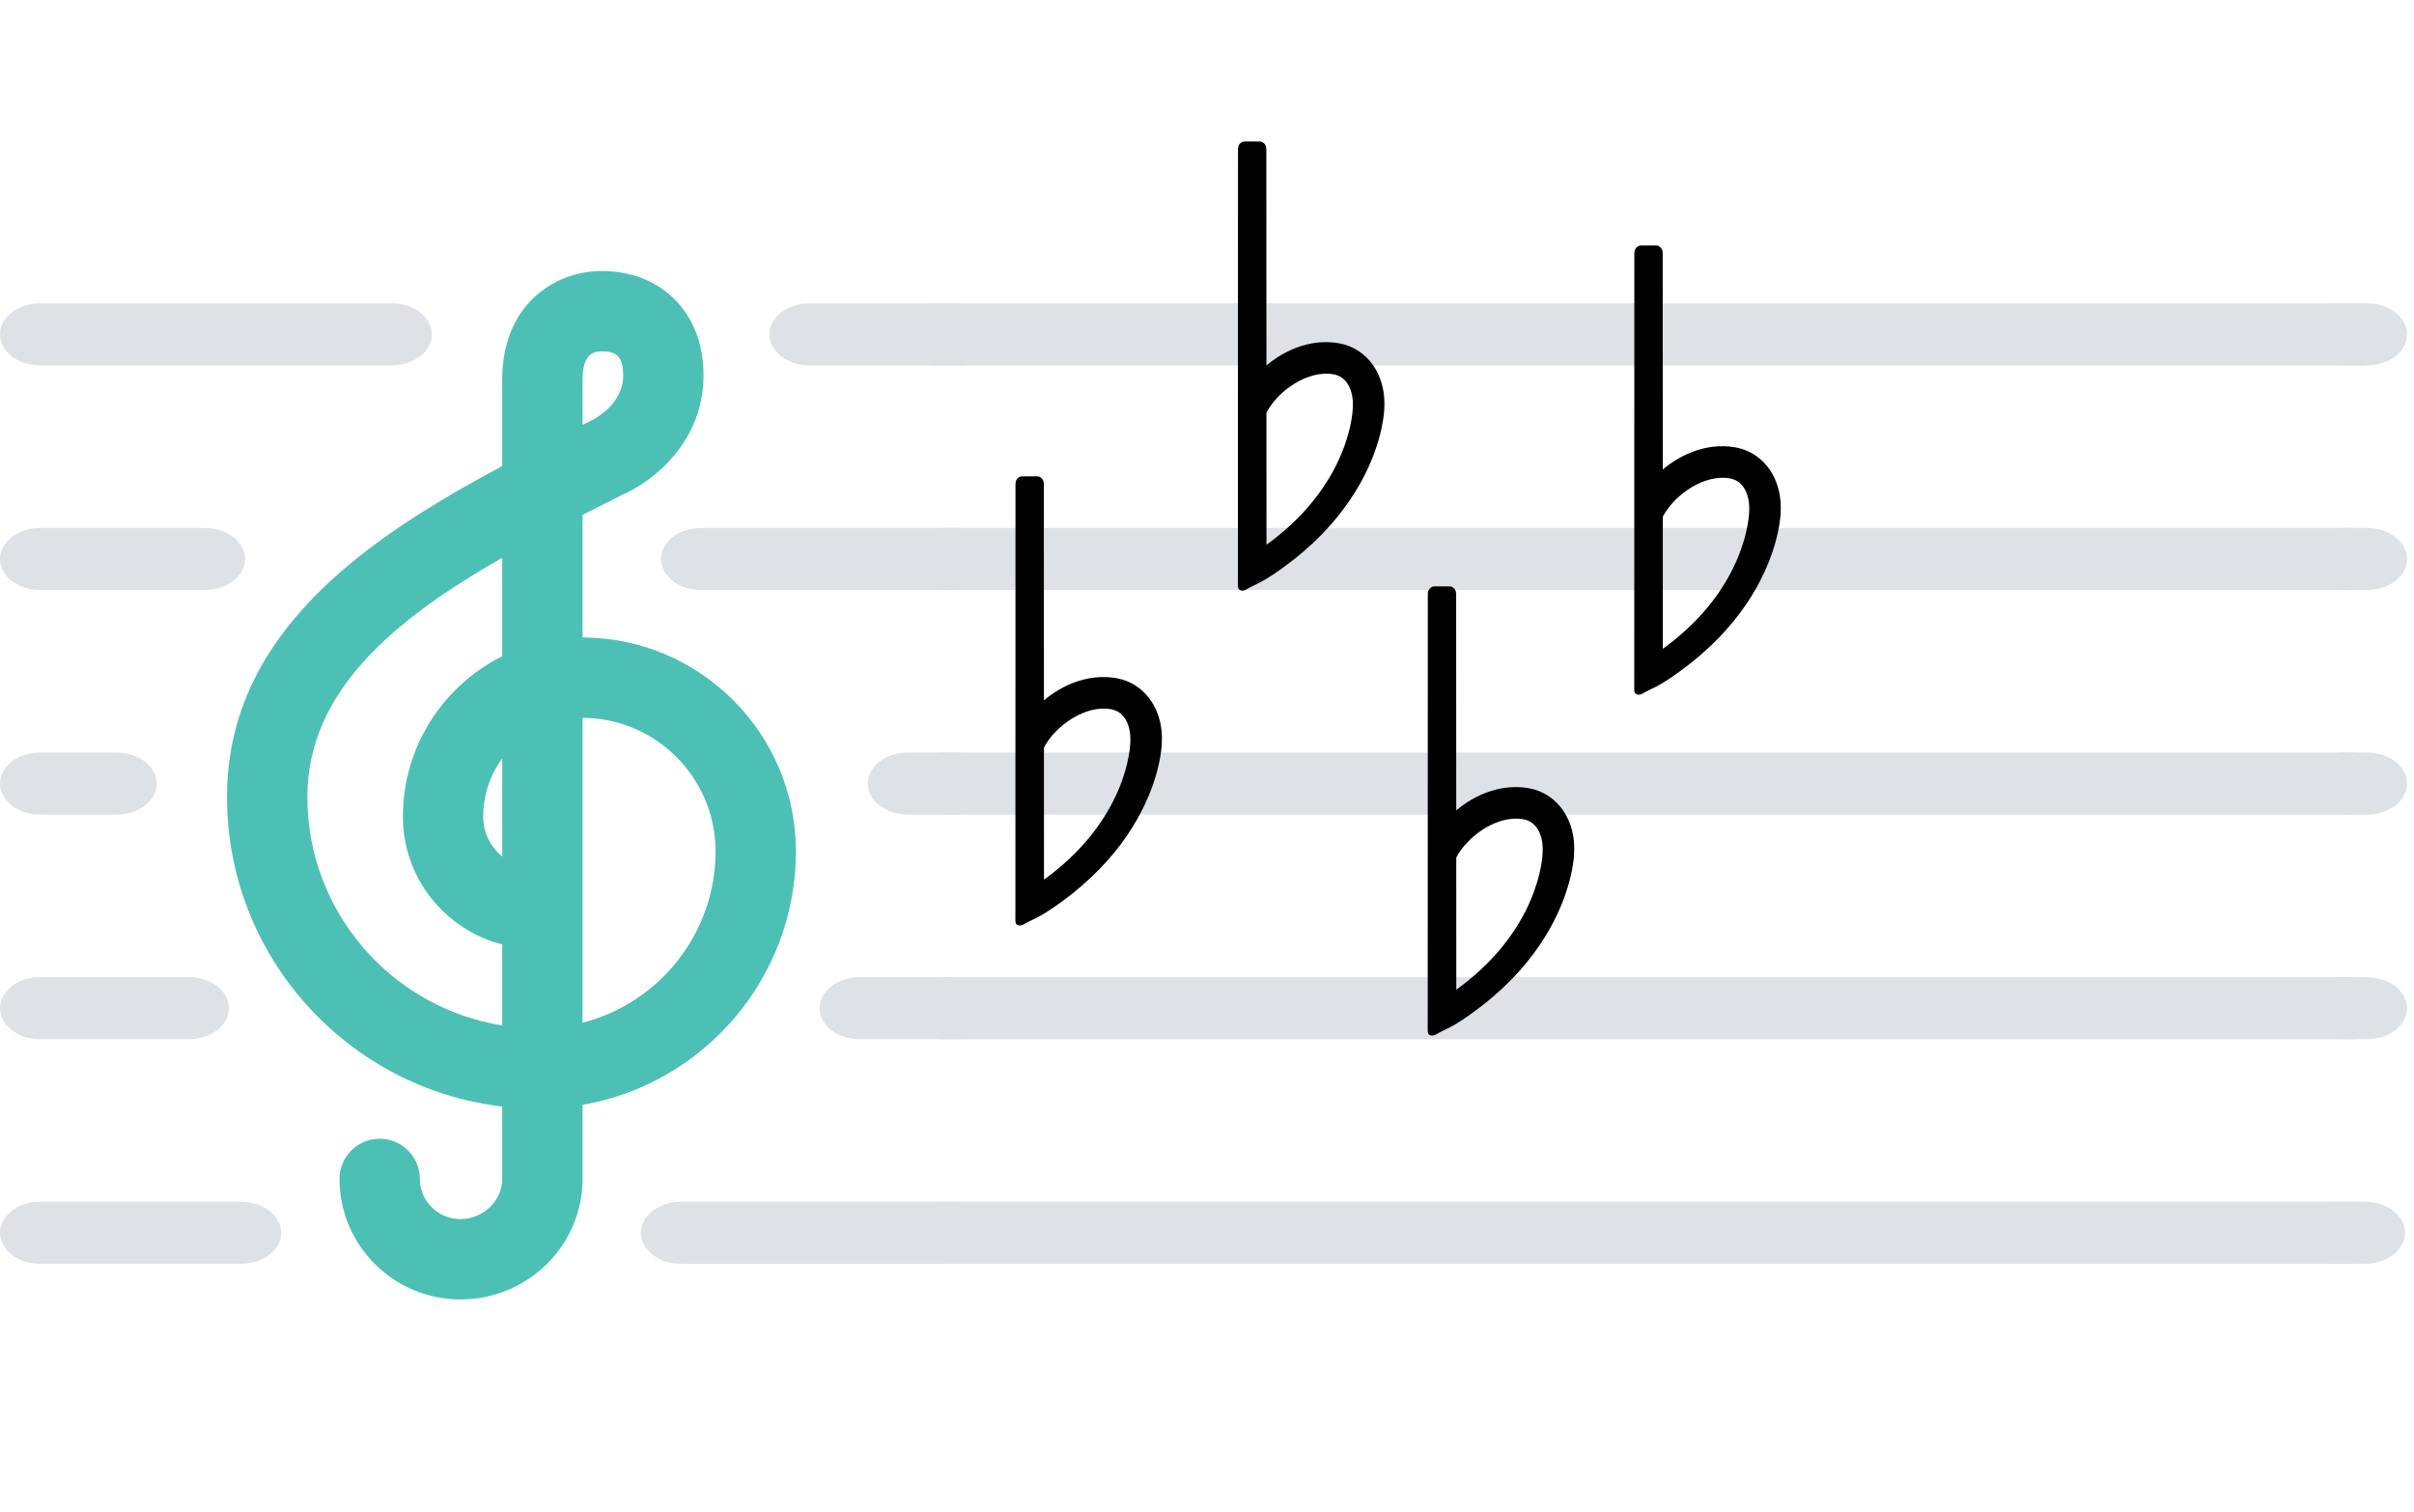 <?xml version="1.0" encoding="utf-8"?>
<!-- Generator: Adobe Illustrator 16.0.0, SVG Export Plug-In . SVG Version: 6.00 Build 0)  -->
<!DOCTYPE svg PUBLIC "-//W3C//DTD SVG 1.1//EN" "http://www.w3.org/Graphics/SVG/1.1/DTD/svg11.dtd">
<svg version="1.1" id="Capa_1" xmlns="http://www.w3.org/2000/svg" xmlns:xlink="http://www.w3.org/1999/xlink" x="0px" y="0px"
	 width="1397.14px" height="875.445px" viewBox="-20 -33.555 1397.14 875.445" enable-background="new -20 -33.555 1397.14 875.445"
	 xml:space="preserve">
<g id="STAFF_2_">
	<g>
		<g>
			<g>
				<g>
					<path fill="#DEE2E6" d="M1348.723,662.031h-18.794c-0.887,4.707-1.859,9.436-2.931,14.192
						c-1.431,7.368-1.72,14.561-1.635,21.745h23.358c12.844,0,23.253-8.045,23.253-17.969S1361.566,662.031,1348.723,662.031z"/>
					<rect x="523.509" y="662.031" fill="#DEE2E6" width="819.58" height="35.938"/>
					<path fill="#DEE2E6" d="M529.14,676.224c1.07-4.757,2.044-9.485,2.931-14.192h-157.93c-12.843,0-23.254,8.045-23.254,17.969
						s10.411,17.969,23.254,17.969h153.364C527.421,690.784,527.71,683.592,529.14,676.224z"/>
					<path fill="#DEE2E6" d="M119.519,662.031H3.253C-9.59,662.031-20,670.076-20,680s10.41,17.969,23.253,17.969h116.267
						c12.843,0,23.253-8.045,23.253-17.969S132.362,662.031,119.519,662.031z"/>
				</g>
				<g>
					<path fill="#DEE2E6" d="M1349.885,532.031h-17.646c0.278,5.297,0.824,10.592,1.76,15.889
						c0.771,6.706,1.275,13.383,1.542,20.049h14.345c12.843,0,23.253-8.044,23.253-17.969
						C1373.139,540.076,1362.727,532.031,1349.885,532.031z"/>
					<rect x="523.509" y="532.031" fill="#DEE2E6" width="819.58" height="35.938"/>
					<path fill="#DEE2E6" d="M3.253,567.969h86.036c12.843,0,23.254-8.044,23.254-17.969c0-9.924-10.411-17.969-23.254-17.969H3.253
						C-9.59,532.031-20,540.076-20,550C-20,559.925-9.59,567.969,3.253,567.969z"/>
					<path fill="#DEE2E6" d="M534.381,532.031h-56.765c-12.843,0-23.253,8.045-23.253,17.969c0,9.925,10.41,17.969,23.253,17.969
						h60.065c-0.267-6.666-0.771-13.344-1.542-20.049C535.205,542.623,534.659,537.327,534.381,532.031z"/>
				</g>
				<g>
					<path fill="#DEE2E6" d="M1349.885,402.031h-16.057c0.396,11.979,0.68,23.958,0.607,35.938h15.448
						c12.843,0,23.253-8.045,23.253-17.969C1373.137,410.075,1362.727,402.031,1349.885,402.031z"/>
					<rect x="523.509" y="402.031" fill="#DEE2E6" width="819.58" height="35.937"/>
					<path fill="#DEE2E6" d="M3.253,437.969h44.182c12.843,0,23.253-8.045,23.253-17.969c0-9.925-10.41-17.969-23.253-17.969H3.253
						C-9.59,402.031-20,410.076-20,420S-9.59,437.969,3.253,437.969z"/>
					<path fill="#DEE2E6" d="M535.97,402.031h-30.449c-12.843,0-23.253,8.044-23.253,17.969c0,9.924,10.41,17.969,23.253,17.969
						h31.058C536.65,425.989,536.366,414.01,535.97,402.031z"/>
				</g>
				<g>
					<path fill="#DEE2E6" d="M1349.885,272.031h-16.244c-1.058,11.979-1.519,23.958-1.607,35.938h17.853
						c12.843,0,23.253-8.045,23.253-17.969S1362.727,272.031,1349.885,272.031z"/>
					<rect x="523.509" y="272.031" fill="#DEE2E6" width="819.58" height="35.938"/>
					<path fill="#DEE2E6" d="M3.253,307.969h95.338c12.844,0,23.254-8.045,23.254-17.969s-10.41-17.969-23.254-17.969H3.253
						C-9.59,272.031-20,280.076-20,289.999C-20,299.923-9.59,307.969,3.253,307.969z"/>
					<path fill="#DEE2E6" d="M385.767,272.031c-12.843,0-23.253,8.044-23.253,17.969s10.41,17.969,23.253,17.969h148.407
						c0.09-11.979,0.551-23.958,1.607-35.938H385.767L385.767,272.031z"/>
				</g>
				<g>
					<path fill="#DEE2E6" d="M1349.885,142.031h-19.688c1.429,2.806,2.526,5.65,2.801,8.608c1.758,9.056,2.813,18.179,3.374,27.329
						h13.513c12.843,0,23.253-8.044,23.253-17.968C1373.138,150.076,1362.727,142.031,1349.885,142.031z"/>
					<rect x="519.139" y="142.031" fill="#DEE2E6" width="828.188" height="35.937"/>
					<path fill="#DEE2E6" d="M532.34,142.031h-83.789c-12.844,0-23.253,8.044-23.253,17.968c0,9.923,10.409,17.969,23.253,17.969
						h89.964c-0.562-9.149-1.616-18.272-3.374-27.329C534.866,147.681,533.768,144.837,532.34,142.031z"/>
					<path fill="#DEE2E6" d="M3.253,177.968h203.465c12.844,0,23.254-8.044,23.254-17.969s-10.41-17.968-23.254-17.968H3.253
						C-9.59,142.031-20,150.075-20,160S-9.59,177.968,3.253,177.968z"/>
				</g>
			</g>
		</g>
	</g>
</g>
<path id="CLEF_2_" fill="#4DC0B5" d="M440.645,459.21c0-68.152-55.359-123.619-123.475-123.789V264.45
	c7.865-4.009,15.778-7.983,23.667-11.941c17.585-7.753,46.344-30.54,46.344-68.746c0-22.784-9.236-36.675-16.984-44.315
	c-10.709-10.563-25.26-16.144-42.081-16.144c-0.272,0-0.545,0.005-0.878,0.012c-27.247,0.464-56.573,20.307-56.573,62.772v50.13
	c-31.739,16.932-62.357,35.229-88.325,56.812c-47.748,39.69-70.959,83.773-70.959,134.761c0,92.321,69.726,168.662,159.284,179.12
	v41.915c0,12.604-11.064,23.253-24.164,23.253c-12.961,0-23.505-10.432-23.505-23.253c0-12.843-10.41-23.254-23.253-23.254
	s-23.254,10.411-23.254,23.254c0,38.465,31.407,69.759,70.012,69.759c38.967,0,70.671-31.294,70.671-69.759v-42.869
	C387.202,593.846,440.645,532.649,440.645,459.21z M270.664,462.209c-6.699-5.477-10.984-13.8-10.984-23.105
	c0-12.573,4.081-24.214,10.984-33.663V462.209z M270.664,346.289c-34.053,17.016-57.491,52.229-57.491,92.813
	c0,35.592,24.483,65.567,57.491,73.984v46.885c-63.83-10.129-112.776-65.546-112.776-132.181
	c0-61.271,50.313-102.81,112.776-138.491V346.289z M317.171,186.088c0-16.087,7.89-16.221,10.794-16.271l0.282-0.006
	c7.873,0.024,12.43,2.348,12.43,13.952c0,16.983-17.041,25.446-18.865,26.301c-0.541,0.218-0.677,0.298-1.25,0.586
	c-1.131,0.566-2.26,1.135-3.391,1.702V186.088z M317.171,558.427v-176.5c42.472,0.169,76.968,34.772,76.968,77.282
	C394.138,506.9,361.372,547.082,317.171,558.427z"/>
<g id="SHARPS" display="none">
	
		<path display="inline" stroke="#000000" stroke-width="7" stroke-linecap="round" stroke-linejoin="round" stroke-miterlimit="10" d="
		M701.3,118.476c0.506-0.069,0.883-0.502,0.883-1.008v-15.563c0-0.615-0.538-1.083-1.142-1.006l-35.005,4.54l4.546-34.999
		c0.078-0.609-0.395-1.148-1.009-1.148H654.01c-0.508,0-0.938,0.382-1.007,0.886l-4.882,37.587l-60.413,7.839l5.857-45.163
		c0.082-0.609-0.395-1.148-1.008-1.148h-15.564c-0.509,0-0.941,0.382-1.01,0.886l-6.197,47.753l-47.751,6.195
		c-0.505,0.068-0.884,0.497-0.884,1.008v15.562c0,0.616,0.541,1.089,1.147,1.01l45.165-5.859l-7.836,60.415l-37.592,4.881
		c-0.505,0.067-0.884,0.497-0.884,1.008v15.563c0,0.613,0.541,1.088,1.147,1.006l34.999-4.542l-4.542,35.002
		c-0.077,0.608,0.393,1.148,1.007,1.148h15.564c0.508,0,0.942-0.383,1.009-0.889l4.877-37.586l60.417-7.842l-5.858,45.169
		c-0.081,0.608,0.394,1.148,1.008,1.148h15.563c0.509,0,0.945-0.383,1.012-0.889l6.19-47.753l47.756-6.191
		c0.509-0.071,0.882-0.498,0.882-1.011v-15.564c0-0.608-0.537-1.088-1.141-1.009l-45.173,5.858l7.843-60.415L701.3,118.476z
		 M637.959,186.095l-60.422,7.845l7.843-60.42l60.418-7.842L637.959,186.095z"/>
	<path stroke="#000000" stroke-width="7" stroke-linecap="round" stroke-linejoin="round" stroke-miterlimit="10" d="
		M826.216,306.984c0.5-0.069,0.882-0.498,0.882-1.008v-15.563c0-0.615-0.544-1.083-1.146-1.006l-35,4.54l4.546-34.998
		c0.075-0.609-0.395-1.146-1.009-1.146h-15.563c-0.508,0-0.944,0.379-1.009,0.883l-4.881,37.587l-60.411,7.843l5.856-45.167
		c0.082-0.609-0.395-1.147-1.012-1.147h-15.563c-0.506,0-0.938,0.38-1.007,0.884l-6.197,47.754l-47.752,6.194
		c-0.503,0.068-0.883,0.497-0.883,1.008v15.562c0,0.617,0.541,1.089,1.148,1.012l45.164-5.862l-7.841,60.416l-37.589,4.885
		c-0.503,0.063-0.883,0.493-0.883,1.005v15.562c0,0.617,0.541,1.089,1.148,1.007l34.996-4.543l-4.543,35.003
		c-0.072,0.604,0.392,1.147,1.009,1.147h15.563c0.508,0,0.946-0.383,1.013-0.891l4.877-37.584l60.411-7.842l-5.856,45.17
		c-0.082,0.604,0.396,1.147,1.012,1.147h15.563c0.508,0,0.938-0.383,1.004-0.891l6.198-47.752l47.755-6.191
		c0.506-0.068,0.883-0.499,0.883-1.01v-15.563c0-0.612-0.545-1.087-1.146-1.008l-45.167,5.858l7.843-60.414L826.216,306.984z
		 M762.868,374.604l-60.415,7.844l7.844-60.42l60.417-7.839L762.868,374.604z"/>
	<path stroke="#000000" stroke-width="7" stroke-linecap="round" stroke-linejoin="round" stroke-miterlimit="10" d="
		M957.982,73.451c0.504-0.069,0.882-0.501,0.882-1.008V56.879c0-0.615-0.537-1.086-1.141-1.009l-35.005,4.543l4.546-35.001
		c0.078-0.606-0.395-1.146-1.01-1.146h-15.563c-0.508,0-0.938,0.382-1.008,0.884l-4.882,37.589l-60.411,7.84l5.857-45.166
		c0.081-0.606-0.396-1.146-1.013-1.146h-15.563c-0.506,0-0.938,0.382-1.006,0.883l-6.197,47.753L778.718,79.1
		c-0.504,0.07-0.884,0.495-0.884,1.009v15.562c0,0.613,0.542,1.089,1.148,1.01l45.164-5.86l-7.841,60.415l-37.588,4.881
		c-0.504,0.063-0.884,0.497-0.884,1.005v15.562c0,0.617,0.542,1.089,1.148,1.01l34.995-4.546l-4.535,35.002
		c-0.076,0.607,0.385,1.151,1.002,1.151h15.563c0.508,0,0.946-0.382,1.013-0.89l4.877-37.588l60.419-7.839l-5.864,45.166
		c-0.081,0.607,0.396,1.151,1.012,1.151h15.563c0.509,0,0.94-0.382,1.012-0.89l6.19-47.753l47.756-6.194
		c0.505-0.068,0.882-0.495,0.882-1.01v-15.563c0-0.611-0.537-1.087-1.141-1.008l-45.173,5.857l7.843-60.414L957.982,73.451z
		 M894.641,141.066l-60.422,7.848l7.844-60.42l60.418-7.843L894.641,141.066z"/>
	<path stroke="#000000" stroke-width="7" stroke-linecap="round" stroke-linejoin="round" stroke-miterlimit="10" d="
		M1084.421,248.55c0.508-0.071,0.887-0.502,0.887-1.011v-15.564c0-0.611-0.541-1.083-1.146-1.006l-35.004,4.54l4.545-34.998
		c0.078-0.608-0.394-1.145-1.009-1.145h-15.563c-0.509,0-0.938,0.382-1.002,0.882l-4.881,37.59l-60.419,7.84l5.857-45.167
		c0.082-0.608-0.396-1.145-1.009-1.145h-15.562c-0.512,0-0.943,0.382-1.011,0.882l-6.198,47.754l-47.752,6.194
		c-0.503,0.072-0.883,0.497-0.883,1.011v15.562c0,0.613,0.541,1.089,1.148,1.01l45.163-5.86l-7.84,60.415l-37.589,4.881
		c-0.503,0.063-0.883,0.497-0.883,1.005v15.562c0,0.617,0.541,1.089,1.148,1.007l34.996-4.543l-4.536,35.001
		c-0.077,0.608,0.393,1.153,1.002,1.153h15.563c0.515,0,0.944-0.382,1.011-0.893l4.877-37.585l60.42-7.839l-5.857,45.165
		c-0.082,0.608,0.391,1.153,1.004,1.153h15.563c0.51,0,0.947-0.382,1.012-0.893l6.194-47.752l47.753-6.192
		c0.512-0.068,0.886-0.499,0.886-1.01v-15.563c0-0.612-0.541-1.087-1.146-1.008l-45.172,5.857l7.842-60.414L1084.421,248.55z
		 M1021.082,316.166l-60.424,7.846l7.844-60.419l60.419-7.843L1021.082,316.166z"/>
	<path stroke="#000000" stroke-width="7" stroke-linecap="round" stroke-linejoin="round" stroke-miterlimit="10" d="
		M1212.673,442.409c0.506-0.068,0.888-0.499,0.888-1.011v-15.561c0-0.615-0.544-1.083-1.148-1.006l-35,4.539l4.541-34.998
		c0.078-0.609-0.394-1.149-1.007-1.149h-15.562c-0.512,0-0.941,0.382-1.005,0.886l-4.88,37.586l-60.42,7.84l5.857-45.163
		c0.082-0.609-0.394-1.149-1.005-1.149h-15.563c-0.514,0-0.946,0.382-1.015,0.886l-6.193,47.75l-47.755,6.198
		c-0.505,0.068-0.884,0.493-0.884,1.005v15.564c0,0.612,0.541,1.088,1.148,1.011l45.163-5.86L1071,520.197l-37.593,4.882
		c-0.505,0.063-0.884,0.493-0.884,1.001v15.563c0,0.616,0.541,1.092,1.148,1.011l35.003-4.547l-4.543,35.005
		c-0.077,0.608,0.393,1.15,1.004,1.15h15.566c0.51,0,0.939-0.38,1.006-0.894l4.877-37.586l60.42-7.841l-5.857,45.17
		c-0.082,0.608,0.391,1.15,1.004,1.15h15.563c0.512,0,0.946-0.38,1.011-0.894l6.197-47.753l47.75-6.188
		c0.512-0.068,0.889-0.502,0.889-1.014v-15.563c0-0.612-0.545-1.083-1.148-1.005l-45.166,5.857l7.838-60.417L1212.673,442.409z
		 M1149.332,510.028l-60.423,7.843l7.843-60.418l60.422-7.844L1149.332,510.028z"/>
	<path stroke="#000000" stroke-width="7" stroke-linecap="round" stroke-linejoin="round" stroke-miterlimit="10" d="
		M1324.268,184.815c0.501-0.068,0.883-0.501,0.883-1.008v-15.563c0-0.615-0.544-1.083-1.147-1.006l-34.999,4.54l4.54-34.999
		c0.076-0.609-0.388-1.148-1.003-1.148h-15.563c-0.511,0-0.945,0.382-1.009,0.886l-4.881,37.587l-60.417,7.839l5.855-45.163
		c0.085-0.609-0.388-1.148-1.005-1.148h-15.563c-0.507,0-0.94,0.382-1.014,0.886l-6.19,47.752l-47.752,6.196
		c-0.509,0.068-0.884,0.496-0.884,1.008v15.561c0,0.617,0.535,1.089,1.143,1.011l45.17-5.86l-7.84,60.415l-37.589,4.881
		c-0.509,0.067-0.884,0.497-0.884,1.007v15.563c0,0.613,0.535,1.089,1.143,1.007l35.002-4.543l-4.543,35.001
		c-0.077,0.608,0.393,1.149,1.01,1.149h15.563c0.508,0,0.939-0.383,1.009-0.89l4.876-37.588l60.416-7.84l-5.857,45.168
		c-0.082,0.608,0.397,1.149,1.012,1.149h15.561c0.511,0,0.941-0.383,1.007-0.89l6.198-47.753l47.755-6.191
		c0.506-0.071,0.882-0.498,0.882-1.013v-15.563c0-0.608-0.544-1.087-1.147-1.008l-45.166,5.857l7.843-60.414L1324.268,184.815z
		 M1260.922,252.435l-60.415,7.844l7.837-60.419l60.424-7.843L1260.922,252.435z"/>
</g>
<g id="FLATS">
	<g>
		<path stroke="#000000" stroke-width="4" stroke-linecap="round" stroke-linejoin="round" stroke-miterlimit="10" d="
			M625.902,360.968c-16.163-2.903-32.34,4.299-43.713,15.35l-0.05-129.941c0-1.228-0.815-2.224-1.815-2.224h-8.777
			c-1.008,0-1.823,1.007-1.817,2.24l-0.053,247.674c-0.136,0.41,0,1.096-0.005,1.533c-0.003,0.563-0.003,1.125-0.006,1.688
			c0,0.508-0.002,1.019,0,1.529c0.003,0.309,0.034,0.618,0.058,0.93c0.02,0.268-0.028,0.398,0.245,0.418
			c1.12,0.107,2.243-0.851,3.181-1.348c2.146-1.135,4.379-2.107,6.528-3.238c4.495-2.367,8.683-5.31,12.885-8.29
			c2.501-1.777,4.853-3.723,7.302-5.56c1.537-1.269,3.086-2.527,4.6-3.827c3.608-3.096,7.082-6.35,10.399-9.751
			c3.042-3.125,5.951-6.374,8.699-9.749c2.523-3.094,4.91-6.284,7.154-9.584c2.045-3.001,3.967-6.08,5.753-9.247
			c1.622-2.855,3.126-5.78,4.513-8.754c1.236-2.657,2.375-5.361,3.413-8.104c0.906-2.396,1.737-4.823,2.476-7.281
			c0.625-2.078,1.189-4.181,1.676-6.299c0.396-1.709,0.747-3.43,1.037-5.161c0.221-1.278,0.404-2.561,0.552-3.852
			c0.089-0.793,0.168-1.59,0.209-2.384c0.012-0.235,0.012-0.473,0.025-0.71C651.673,378.623,641.601,363.798,625.902,360.968z
			 M636.162,396.514c0,0.486-0.823,46.436-53.94,82.944l-0.025-80.865c7.181-13.895,25.502-26.427,41.185-23.611
			C633.117,376.732,636.827,386.814,636.162,396.514z"/>
	</g>
	<g>
		<path stroke="#000000" stroke-width="4" stroke-linecap="round" stroke-linejoin="round" stroke-miterlimit="10" d="
			M754.68,167.118c-16.164-2.903-32.342,4.299-43.714,15.35l-0.05-129.941c0-1.227-0.816-2.224-1.815-2.224h-8.776
			c-1.01,0-1.825,1.007-1.818,2.24l-0.054,247.675c-0.135,0.41,0,1.096-0.004,1.532c-0.004,0.563-0.004,1.125-0.006,1.688
			c0,0.506-0.003,1.018,0,1.528c0.002,0.31,0.034,0.619,0.057,0.93c0.021,0.268-0.027,0.397,0.245,0.417
			c1.119,0.107,2.244-0.85,3.181-1.348c2.146-1.134,4.38-2.106,6.528-3.238c4.495-2.366,8.684-5.308,12.886-8.29
			c2.503-1.777,4.854-3.722,7.303-5.559c1.536-1.269,3.085-2.528,4.599-3.829c3.609-3.094,7.082-6.348,10.399-9.75
			c3.042-3.125,5.951-6.374,8.699-9.749c2.522-3.093,4.909-6.284,7.155-9.583c2.045-3.001,3.967-6.081,5.752-9.248
			c1.622-2.855,3.126-5.779,4.515-8.754c1.234-2.658,2.376-5.36,3.411-8.103c0.908-2.398,1.737-4.825,2.476-7.282
			c0.625-2.079,1.189-4.182,1.676-6.299c0.397-1.711,0.747-3.43,1.039-5.161c0.22-1.278,0.402-2.562,0.55-3.852
			c0.089-0.794,0.168-1.59,0.21-2.383c0.011-0.236,0.011-0.473,0.026-0.711C780.449,184.774,770.378,169.948,754.68,167.118z
			 M764.938,202.665c0,0.487-0.821,46.435-53.939,82.944l-0.025-80.866c7.181-13.894,25.501-26.426,41.186-23.609
			C761.893,182.882,765.603,192.964,764.938,202.665z"/>
	</g>
	<g>
		<path stroke="#000000" stroke-width="4" stroke-linecap="round" stroke-linejoin="round" stroke-miterlimit="10" d="
			M864.537,424.657c-16.164-2.903-32.34,4.3-43.713,15.35l-0.051-129.941c0-1.228-0.814-2.224-1.813-2.224h-8.778
			c-1.009,0-1.822,1.007-1.816,2.241l-0.054,247.675c-0.136,0.41,0,1.096-0.004,1.532c-0.004,0.564-0.004,1.123-0.006,1.688
			c0,0.508-0.005,1.018,0,1.528c0.002,0.311,0.033,0.62,0.058,0.933c0.018,0.266-0.029,0.395,0.243,0.416
			c1.119,0.108,2.243-0.85,3.183-1.349c2.144-1.134,4.379-2.104,6.526-3.236c4.497-2.367,8.684-5.309,12.887-8.292
			c2.501-1.775,4.854-3.72,7.301-5.559c1.536-1.268,3.087-2.527,4.6-3.828c3.609-3.094,7.083-6.348,10.401-9.751
			c3.04-3.124,5.949-6.372,8.698-9.747c2.521-3.094,4.909-6.285,7.153-9.584c2.046-3.001,3.967-6.081,5.753-9.249
			c1.622-2.855,3.127-5.778,4.515-8.752c1.233-2.659,2.375-5.362,3.412-8.104c0.907-2.399,1.737-4.826,2.476-7.282
			c0.624-2.079,1.188-4.181,1.674-6.3c0.398-1.71,0.748-3.43,1.04-5.16c0.219-1.279,0.403-2.563,0.55-3.854
			c0.089-0.794,0.17-1.59,0.209-2.383c0.013-0.235,0.013-0.473,0.027-0.709C890.308,442.313,880.237,427.488,864.537,424.657z
			 M874.795,460.203c0,0.486-0.821,46.438-53.938,82.944l-0.026-80.866c7.18-13.893,25.503-26.427,41.185-23.609
			C871.753,440.421,875.461,450.504,874.795,460.203z"/>
	</g>
	<g>
		<path stroke="#000000" stroke-width="4" stroke-linecap="round" stroke-linejoin="round" stroke-miterlimit="10" d="
			M984.072,227.354c-16.162-2.903-32.34,4.299-43.712,15.351l-0.051-129.941c0-1.228-0.815-2.225-1.814-2.225h-8.776
			c-1.009,0-1.824,1.007-1.818,2.24l-0.054,247.675c-0.134,0.41,0,1.096-0.004,1.532c-0.004,0.563-0.004,1.125-0.006,1.688
			c0,0.507-0.003,1.018,0,1.528c0.002,0.31,0.035,0.619,0.058,0.931c0.018,0.268-0.028,0.397,0.245,0.417
			c1.119,0.108,2.241-0.85,3.181-1.348c2.146-1.134,4.379-2.105,6.528-3.237c4.495-2.367,8.682-5.309,12.885-8.291
			c2.503-1.777,4.854-3.722,7.303-5.559c1.536-1.269,3.085-2.528,4.6-3.829c3.607-3.094,7.081-6.348,10.399-9.75
			c3.042-3.125,5.951-6.373,8.698-9.748c2.523-3.094,4.909-6.285,7.155-9.584c2.045-3.001,3.967-6.08,5.753-9.248
			c1.622-2.855,3.125-5.779,4.513-8.754c1.235-2.657,2.375-5.36,3.412-8.103c0.906-2.398,1.738-4.825,2.477-7.282
			c0.625-2.079,1.188-4.182,1.675-6.299c0.396-1.711,0.748-3.43,1.039-5.161c0.22-1.278,0.402-2.562,0.551-3.852
			c0.089-0.794,0.168-1.59,0.209-2.383c0.011-0.236,0.011-0.473,0.025-0.711C1009.844,245.011,999.772,230.186,984.072,227.354z
			 M994.332,262.902c0,0.485-0.823,46.435-53.939,82.943l-0.024-80.866c7.18-13.895,25.501-26.426,41.184-23.609
			C991.288,243.119,994.998,253.202,994.332,262.902z"/>
	</g>
	<g display="none">
		
			<path display="inline" stroke="#000000" stroke-width="4" stroke-linecap="round" stroke-linejoin="round" stroke-miterlimit="10" d="
			M1088.034,487.978c-16.164-2.903-32.339,4.298-43.713,15.351l-0.051-129.942c0-1.228-0.816-2.225-1.813-2.225h-8.779
			c-1.009,0-1.824,1.008-1.817,2.241l-0.052,247.676c-0.137,0.408,0,1.095-0.004,1.531c-0.006,0.563-0.006,1.124-0.008,1.688
			c0,0.507-0.004,1.017,0,1.528c0.002,0.311,0.034,0.619,0.057,0.93c0.02,0.269-0.027,0.397,0.245,0.418
			c1.12,0.107,2.244-0.851,3.181-1.348c2.146-1.135,4.379-2.105,6.528-3.238c4.495-2.367,8.684-5.308,12.888-8.29
			c2.5-1.777,4.852-3.722,7.301-5.559c1.535-1.269,3.085-2.528,4.599-3.829c3.609-3.093,7.083-6.347,10.399-9.751
			c3.042-3.124,5.951-6.372,8.699-9.748c2.523-3.093,4.911-6.284,7.154-9.583c2.046-3.001,3.967-6.082,5.753-9.249
			c1.622-2.854,3.126-5.778,4.515-8.754c1.234-2.657,2.375-5.359,3.412-8.102c0.907-2.399,1.736-4.826,2.475-7.282
			c0.625-2.08,1.189-4.183,1.676-6.301c0.397-1.709,0.748-3.429,1.039-5.16c0.219-1.278,0.403-2.562,0.551-3.853
			c0.088-0.794,0.169-1.59,0.209-2.384c0.012-0.235,0.012-0.473,0.026-0.709C1113.803,505.634,1103.733,490.808,1088.034,487.978z
			 M1098.294,523.524c0,0.485-0.822,46.435-53.941,82.944l-0.024-80.867c7.181-13.894,25.502-26.426,41.185-23.608
			C1095.25,503.742,1098.958,513.824,1098.294,523.524z"/>
	</g>
</g>
</svg>
